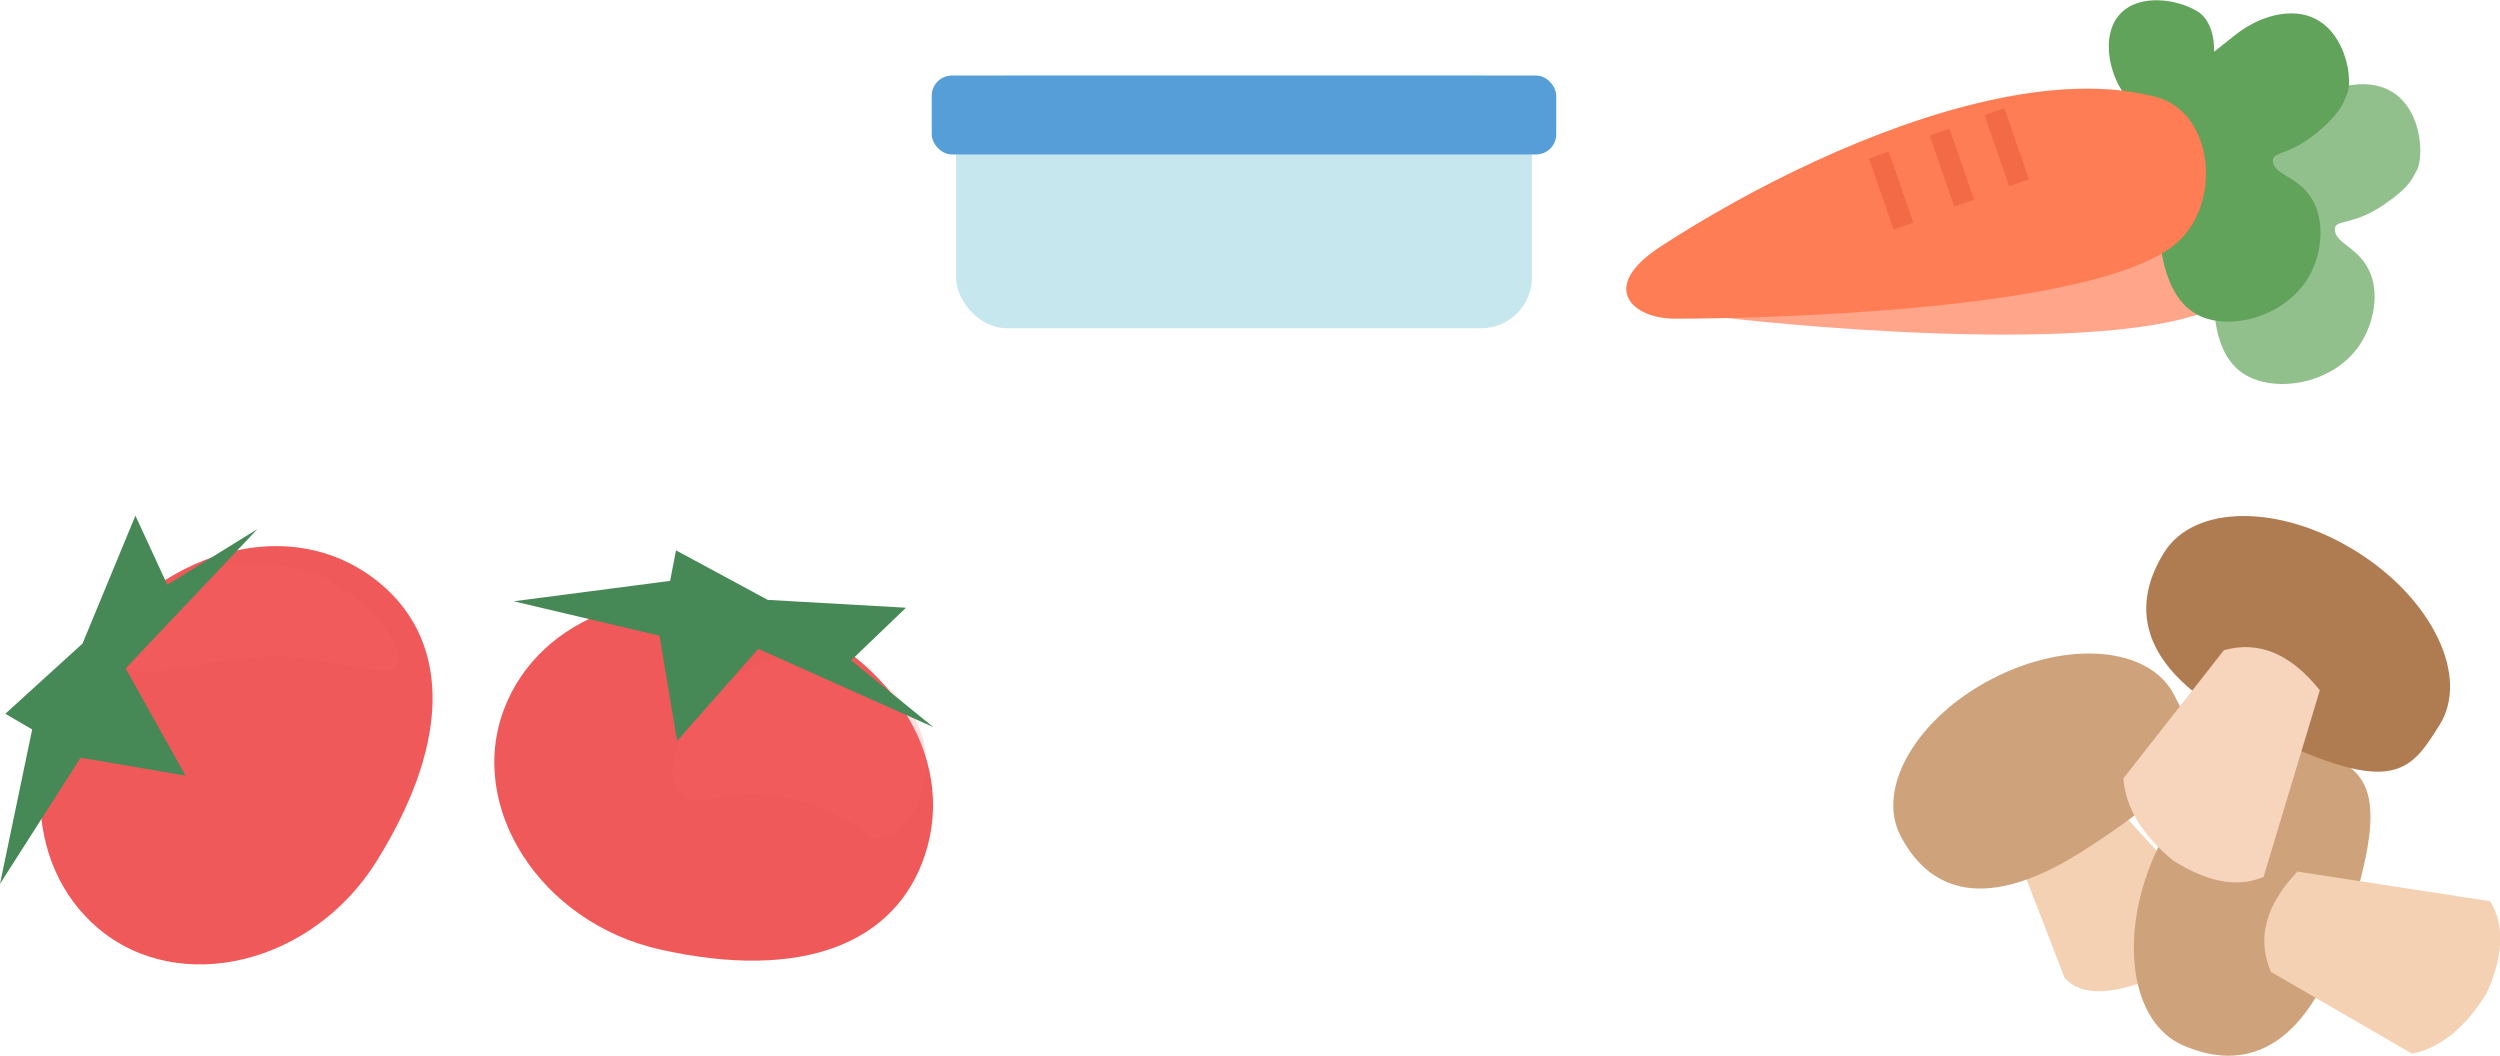 <?xml version="1.0" encoding="UTF-8"?>
<svg xmlns="http://www.w3.org/2000/svg" viewBox="0 0 89.35 37.73">
  <defs>
    <style>
      .cls-1 {
        opacity: .69;
      }

      .cls-2 {
        fill: #f4d1b3;
      }

      .cls-2, .cls-3, .cls-4, .cls-5, .cls-6, .cls-7, .cls-8, .cls-9, .cls-10, .cls-11, .cls-12 {
        stroke-width: 0px;
      }

      .cls-13 {
        opacity: .2;
      }

      .cls-13, .cls-14 {
        mix-blend-mode: multiply;
      }

      .cls-15 {
        isolation: isolate;
      }

      .cls-3 {
        fill: #cea27a;
      }

      .cls-4 {
        fill: #f7d5bc;
      }

      .cls-5 {
        fill: #c7e7ef;
      }

      .cls-6 {
        fill: #569ed8;
      }

      .cls-7 {
        fill: #af7c52;
      }

      .cls-8 {
        fill: #468956;
      }

      .cls-9 {
        fill: #61a35a;
      }

      .cls-10 {
        fill: #ef5959;
      }

      .cls-11 {
        fill: #ff6464;
      }

      .cls-12 {
        fill: #ff7d55;
      }

      .cls-14 {
        fill: none;
        opacity: .5;
        stroke: #e85938;
        stroke-miterlimit: 10;
        stroke-width: .75px;
      }
    </style>
  </defs>
  <g class="cls-15">
    <g id="Layer_2" data-name="Layer 2">
      <g id="Layer_1-2" data-name="Layer 1">
        <g>
          <path class="cls-10" d="M13.4,20.7c2.62,2.01,2.85,5.6.06,10.08-2.3,3.69-7.06,4.84-9.95,2.4-2.72-2.3-2.77-6.68-.13-10.13,2.65-3.45,7.01-4.65,10.02-2.35Z"/>
          <g class="cls-13">
            <path class="cls-11" d="M4.16,23.41c-.51-1.11,2.81-3.73,5.58-3.22,2.85.07,5.16,3.26,4.35,3.67-.58.45-3.37-.78-5.37-.29-2.03.02-4.44,1.16-4.56-.16Z"/>
          </g>
          <polygon class="cls-8" points="2.88 27.08 6.63 27.72 4.49 23.89 9.2 18.91 5.98 20.9 4.84 18.43 2.95 23 .19 25.51 1.15 26.07 0 31.59 2.88 27.08"/>
        </g>
        <g>
          <path class="cls-10" d="M33.06,30.55c-1.03,3.14-4.35,4.54-9.49,3.38-4.24-.96-6.9-5.07-5.55-8.6,1.27-3.32,5.39-4.82,9.52-3.46,4.13,1.36,6.7,5.09,5.52,8.68Z"/>
          <g class="cls-13">
            <path class="cls-11" d="M29.31,23.5c6.51,1.6,2.98,7.85,1.49,6.17-.59-.51-2.85-1.72-5.5-1.1-2.99.58-.31-5.74,4-5.07Z"/>
          </g>
          <polygon class="cls-8" points="23.57 22.72 24.2 26.48 27.1 23.19 33.36 25.99 30.42 23.6 32.38 21.72 27.44 21.44 24.16 19.67 23.95 20.76 18.36 21.49 23.57 22.72"/>
        </g>
        <g class="cls-1">
          <path class="cls-9" d="M78.35,5.01c-.36-.77-.45-2.07.31-2.7s2.04-.27,2.7.23c.64.48.45,1.52.45,1.52l.84-.51c.45-.27.94-.47,1.46-.52.07,0,.14-.01.21-.02,2.26-.09,2.38,2.58,2.04,3.11-.15.24-.18.52-1.12,1.17-1.13.78-1.76.55-1.79.87-.05.52.78.63,1.2,1.46.42.83.19,1.95-.31,2.7-.96,1.44-3.11,1.77-4.21,1-1.4-.98-.96-3.7-.89-4.16.2-1.22.67-1.85.31-2.7-.31-.73-.83-.67-1.2-1.46Z"/>
          <path class="cls-12" d="M61.58,11.35c2.83.33,14.71,1.45,18-.56,1.9-1.16,2.03-4.54,0-5.35-1.68-.67-3.75-.79-5.95-.57-4.2.43-8.87,2.15-12.26,3.85-2.38,1.19-1.32,2.45.22,2.63Z"/>
          <g>
            <path class="cls-12" d="M71.73,5.8l.58,2.63-.58-2.63Z"/>
            <path class="cls-14" d="M71.73,5.8l.58,2.63-.58-2.63Z"/>
          </g>
          <g>
            <path class="cls-12" d="M73.77,5.3l.58,2.63-.58-2.63Z"/>
            <path class="cls-14" d="M73.77,5.3l.58,2.63-.58-2.63Z"/>
          </g>
          <g>
            <path class="cls-12" d="M69.49,6.37l.58,2.63-.58-2.63Z"/>
            <path class="cls-14" d="M69.49,6.37l.58,2.63-.58-2.63Z"/>
          </g>
        </g>
        <g>
          <path class="cls-9" d="M75.8,3.18c-.45-.73-.69-2.01,0-2.71s2-.5,2.71-.08c.69.4.62,1.46.62,1.46l.77-.61c.41-.32.88-.57,1.39-.69.07-.02.14-.03.21-.04,2.23-.35,2.66,2.29,2.38,2.86-.12.25-.12.54-.97,1.29-1.04.9-1.68.75-1.68,1.07.01.52.85.54,1.36,1.32.51.78.41,1.92,0,2.71-.79,1.54-2.89,2.12-4.07,1.48-1.51-.82-1.38-3.57-1.36-4.03.06-1.24.46-1.91,0-2.71-.39-.69-.9-.57-1.36-1.32Z"/>
          <path class="cls-12" d="M59.86,11.39c2.85,0,14.77-.24,17.82-2.61,1.76-1.37,1.49-4.74-.61-5.31-1.75-.47-3.82-.36-5.98.12-4.12.91-8.56,3.15-11.74,5.22-2.23,1.45-1.03,2.58.52,2.58Z"/>
          <g>
            <path class="cls-12" d="M69.32,4.72l.88,2.54-.88-2.54Z"/>
            <path class="cls-14" d="M69.32,4.72l.88,2.54-.88-2.54Z"/>
          </g>
          <g>
            <path class="cls-12" d="M71.28,3.99l.88,2.54-.88-2.54Z"/>
            <path class="cls-14" d="M71.28,3.99l.88,2.54-.88-2.54Z"/>
          </g>
          <g>
            <path class="cls-12" d="M67.15,5.54l.88,2.54-.88-2.54Z"/>
            <path class="cls-14" d="M67.15,5.54l.88,2.54-.88-2.54Z"/>
          </g>
        </g>
        <g>
          <rect class="cls-5" x="34.17" y="2.7" width="20.58" height="9.03" rx="1.81" ry="1.81"/>
          <rect class="cls-6" x="33.3" y="2.7" width="22.32" height="2.82" rx=".72" ry=".72"/>
        </g>
        <g>
          <path class="cls-2" d="M71.8,29.81l1.99,5.14c.59.66,1.69.62,3.24-.02,1.33-.78,1.88-1.56,2.04-2.35l-4.46-4.87c-.27,1.3-1.26,1.97-2.82,2.1Z"/>
          <path class="cls-3" d="M77.7,24.83c.88,1.71,1.36,2.65-3.3,5.61-3.76,2.38-5.6,1.13-6.48-.58s.6-4.22,3.3-5.61,5.6-1.13,6.48.58Z"/>
        </g>
        <g>
          <path class="cls-3" d="M82.73,26.74c1.85.83,2.87,1.28.99,6.8-1.52,4.45-3.87,4.63-5.72,3.81s-2.29-3.87-.99-6.8,3.87-4.63,5.72-3.81Z"/>
          <path class="cls-2" d="M81.17,34.74l5.04,2.92c1.04-.22,1.92-.96,2.66-2.16.57-1.26.68-2.38.13-3.29l-6.89-1.06c-1.13,1.19-1.47,2.39-.94,3.6Z"/>
        </g>
        <g>
          <path class="cls-7" d="M87.19,25.91c-1.08,1.72-1.67,2.67-6.87.03-4.19-2.13-4.05-4.48-2.97-6.2s4.15-1.73,6.87-.03,4.05,4.48,2.97,6.2Z"/>
          <path class="cls-4" d="M79.48,23.24l-3.59,4.58c.08,1.06.68,2.03,1.77,2.93,1.17.74,2.26,1.01,3.24.59l2.01-6.67c-1.02-1.28-2.16-1.79-3.43-1.43Z"/>
        </g>
      </g>
    </g>
  </g>
</svg>